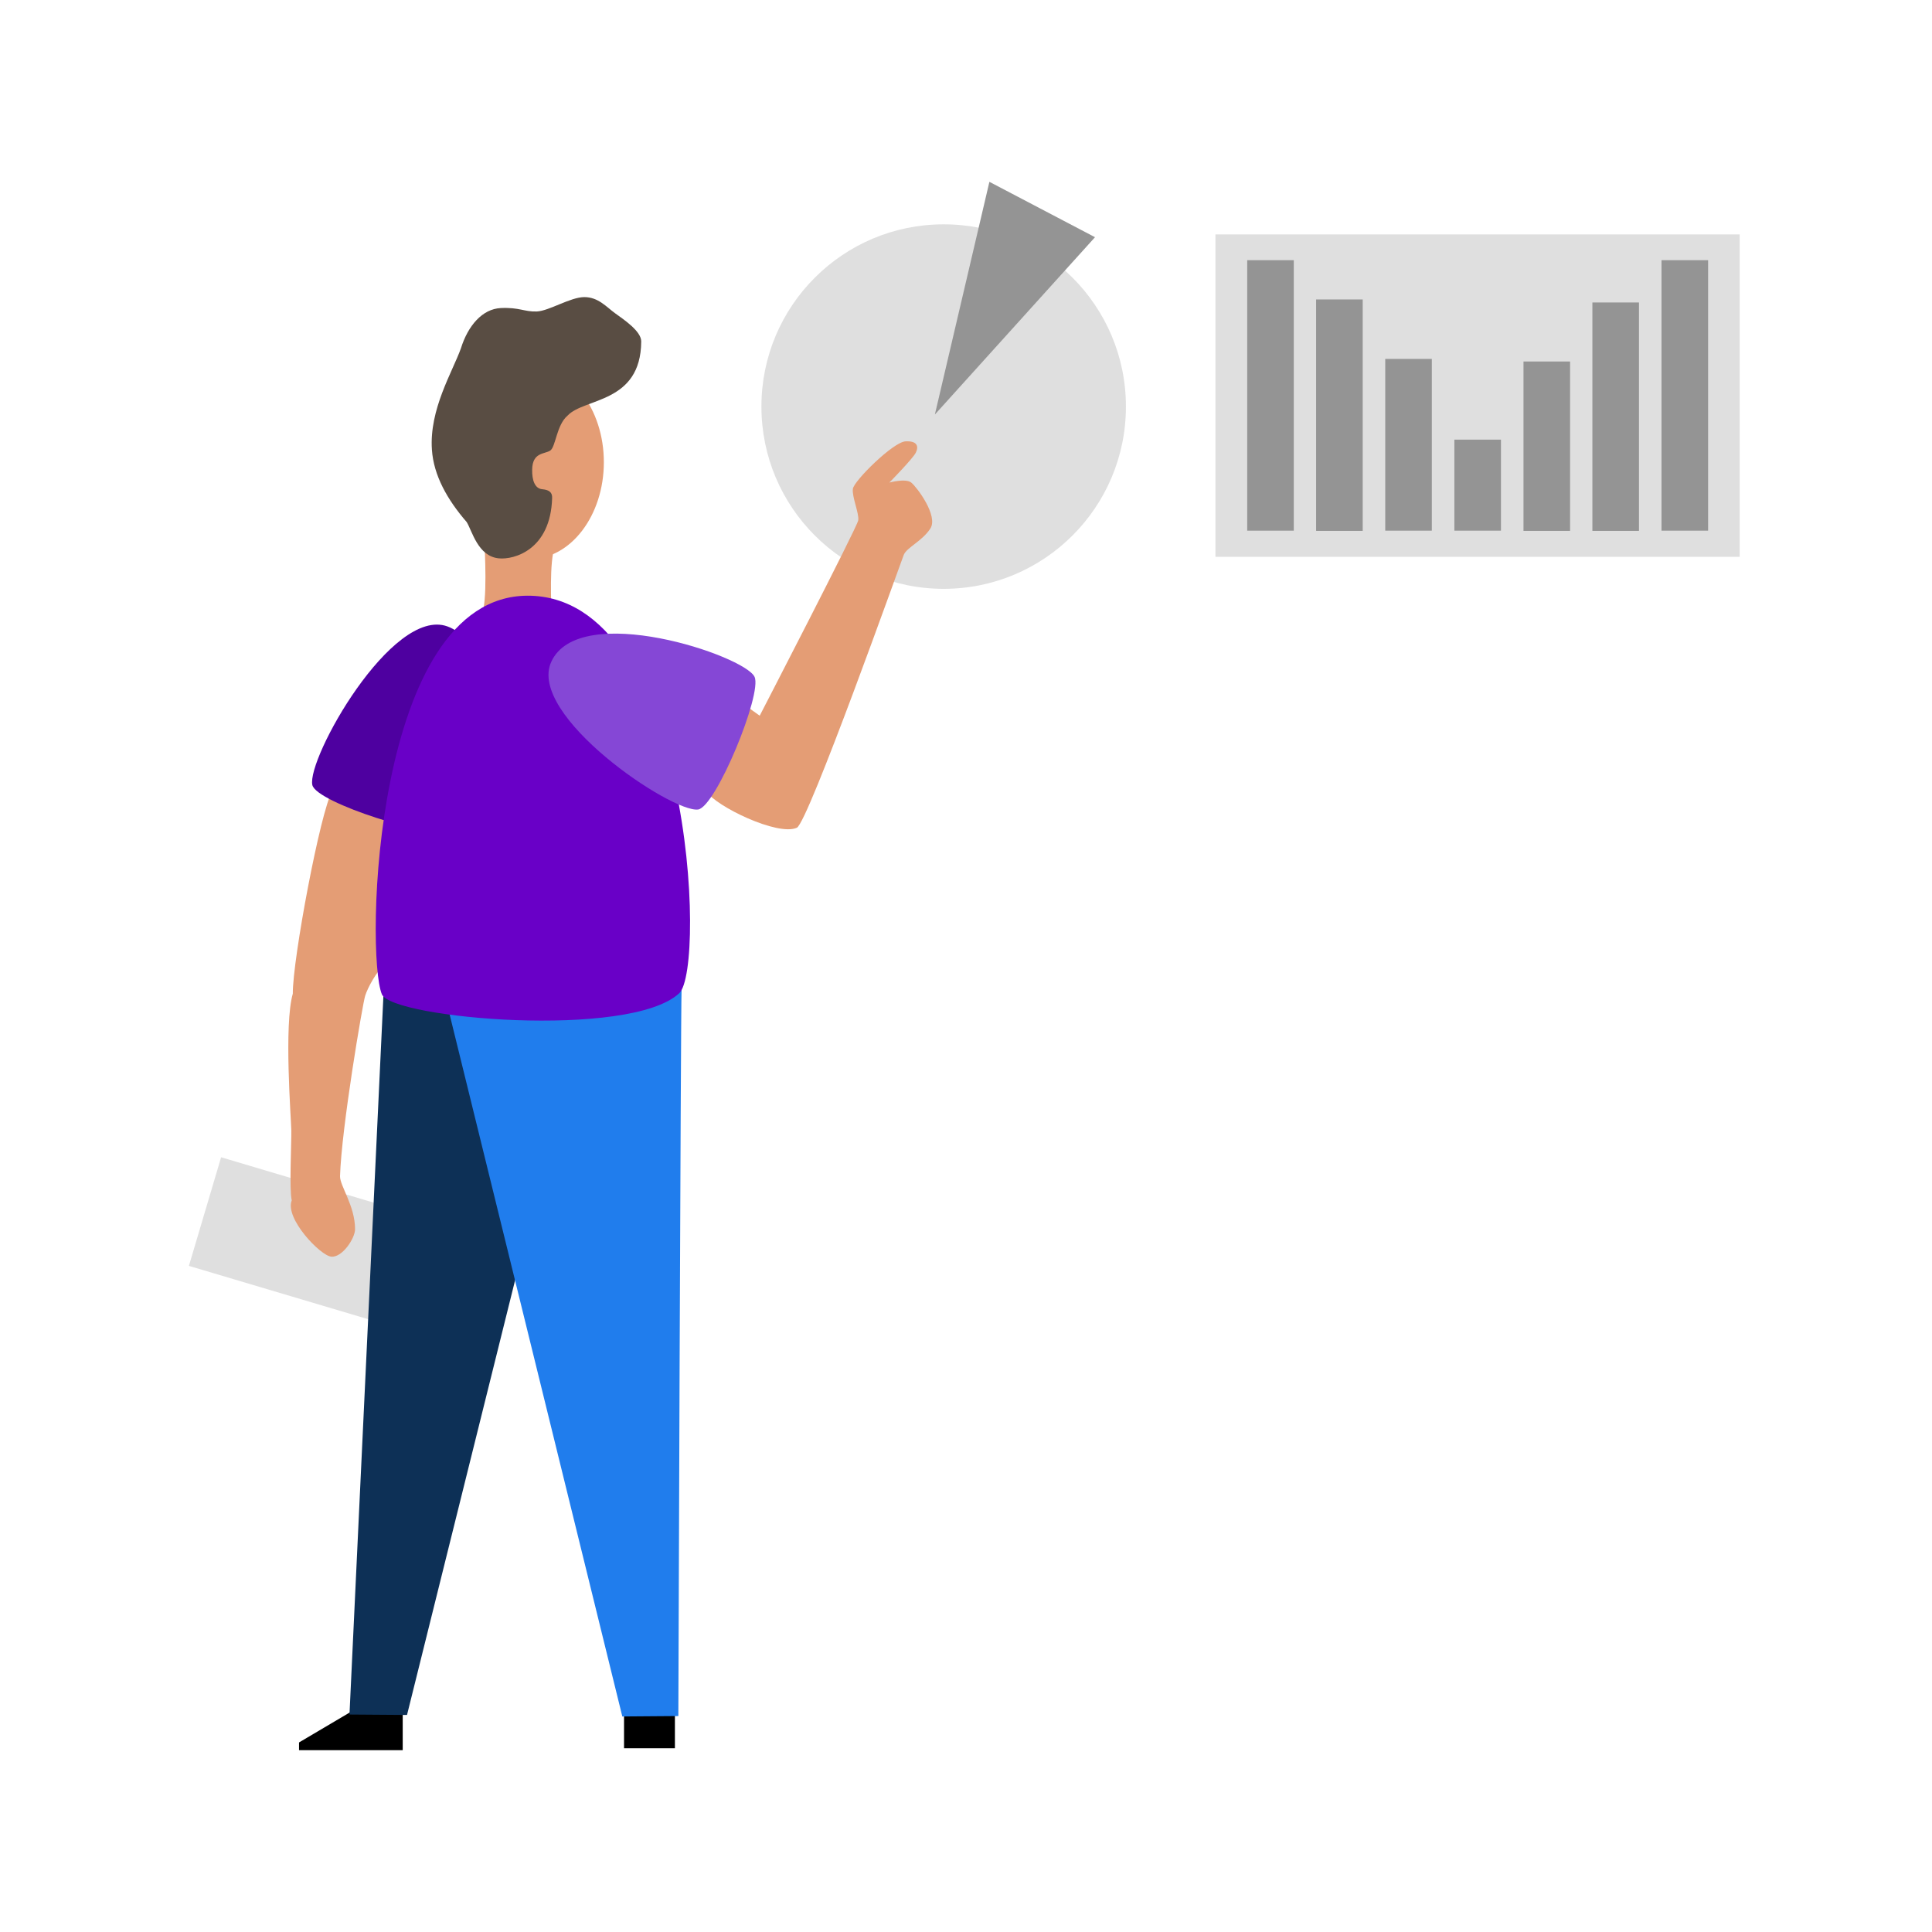 <?xml version="1.0" encoding="utf-8"?>
<!-- Generator: Adobe Illustrator 24.0.2, SVG Export Plug-In . SVG Version: 6.00 Build 0)  -->
<svg version="1.1" id="Layer_1" xmlns="http://www.w3.org/2000/svg" xmlns:xlink="http://www.w3.org/1999/xlink" x="0px" y="0px"
	 viewBox="0 0 900 900" style="enable-background:new 0 0 900 900;" xml:space="preserve">
<style type="text/css">
	.st0{fill:#DFDFDF;}
	.st1{fill:#0D3056;}
	.st2{fill:#207DED;}
	.st3{fill:#E49D75;}
	.st4{fill:#4E00A0;}
	.st5{fill:#6900C7;}
	.st6{fill:#8547D6;}
	.st7{fill:#594D43;}
	.st8{fill:#949494;}
</style>
<title>Artboard 1</title>
<g id="Layer_2_2_">
	<path class="st0" d="M354.7,189.4c0-46.9,38-84.9,84.9-84.9s84.9,38,84.9,84.9s-38,84.9-84.9,84.9l0,0
		C392.7,274.3,354.7,236.3,354.7,189.4L354.7,189.4z"/>
	<path d="M164,797.1l-24.7,14.6v3.6h48.3v-18.2L164,797.1z"/>
	<path d="M290.7,798.1h23.7v16.3h-23.7V798.1z"/>
	<path class="st0" d="M103,539.1l88.1,26.2l-15,50.6L88,589.7L103,539.1z"/>
	<path class="st1" d="M178.7,461.9l-15.9,336.8l26.8,0.2l54.8-220.4l-1.3-109.7L178.7,461.9z"/>
	<path class="st2" d="M317.5,461.2c-0.4,9.6-1.5,338.2-1.5,338.2l-26.1,0.2l-81.2-330.1C208.7,469.5,318,451.6,317.5,461.2z"/>
	<path class="st3" d="M154.7,368.7c-5.4,9.1-18.4,78.1-18.3,94.2c-4.2,14.5-0.8,57.9-0.7,63.7s-1,27.3,0.2,32.6
		c-3.3,8.4,13.3,25.7,18.4,26.2s11.1-8.5,11.1-12.8c0-10.9-7.1-20.2-7-24.7c0.7-22.6,10.5-80.1,11.7-84s5.4-11.4,8.9-14.5
		s5.2-70.2,5.2-70.2S157.6,363.8,154.7,368.7z"/>
	<path class="st3" d="M225.7,252.4c0,2.8,1.7,28.9-1.6,34.8s32.8,3.9,32.8-0.6s-1.2-25,1.7-32.5
		C261.6,246.7,225.7,249.6,225.7,252.4z"/>
	<path class="st3" d="M348.6,329.6l5.3,3.8c0,0,45.4-87.8,45.9-91s-3-11-2.5-14.7s18.8-21.8,24.5-22.1s6.2,2.5,4.8,5.3
		s-12.3,13.9-12.3,13.9s7.6-2.1,10.2,0s12.7,15.5,8.9,21.4s-11,8.8-12.4,12.3c-1.4,3.5-44.5,124.7-49.8,127.1
		c-8.9,4-37.8-10-42.1-16.9S348.6,329.6,348.6,329.6z"/>
	<path class="st4" d="M208.4,291.8c29.6,10.7,10.4,89.5,0.9,95c-7.5,4.3-61.9-12.8-63.8-21.1C142.8,353.5,182.6,282.5,208.4,291.8z"
		/>
	<path class="st5" d="M245.7,277.5c76.1-0.2,83.5,173.4,70.7,185.2c-23,21.4-133.6,11.8-138.5,0.5
		C170.1,444.6,173.8,277.8,245.7,277.5z"/>
	<path class="st6" d="M256.8,308.3c13.1-28.7,90.1-2.9,94.7,7c3.7,7.8-18,60.6-26.3,61.8C312.9,378.7,245.4,333.2,256.8,308.3z"/>
	<path class="st3" d="M212.5,215.3c0-24.9,15.4-45,34.4-45s34.4,20.2,34.4,45s-15.4,45.1-34.4,45.1S212.5,240.2,212.5,215.3z"/>
	<path class="st7" d="M201.2,209.5c-1.3-18.8,9.6-36.3,13.5-47.2c3.3-10.6,10-18.4,18.6-18.8s11,1.8,16.7,1.6s15.7-6.7,22.2-6.7
		s10.3,4.6,14.3,7.5s12.3,8.4,12.2,13.2c-0.2,28.9-26.6,26.2-34.3,34.5c-5.2,4.4-5.5,14.6-8.1,16.3s-8.3,0.7-8.4,8.9
		c-0.1,4.8,1.2,8.8,4.7,9.1c3.4,0.3,4.7,1.6,4.6,4.1c-0.7,24.2-17.8,28.8-24.8,28.1c-9.8-0.9-12.5-12.9-15-16.9
		C208.3,232.7,202,221.4,201.2,209.5z"/>
	<path class="st8" d="M435.5,193.1l12.7-54.2l12.7-54.2l24.6,12.9l24.6,12.9l-37.3,41.3L435.5,193.1z"/>
	<path class="st0" d="M566.2,109.2h244.2v150.2H566.2V109.2z"/>
	<path class="st8" d="M581,121.2h21.7v126H581V121.2z"/>
	<path class="st8" d="M613.1,139.5h21.7v107.8h-21.7V139.5z"/>
	<path class="st8" d="M645.3,167.2H667v80h-21.7V167.2z"/>
	<path class="st8" d="M677.5,204.8h21.7v42.4h-21.7V204.8z"/>
	<path class="st8" d="M709.7,168.4h21.7v78.9h-21.7V168.4z"/>
	<path class="st8" d="M741.8,140.9h21.7v106.4h-21.7V140.9z"/>
	<path class="st8" d="M774,121.2h21.7v126H774V121.2z"/>
</g>
</svg>
